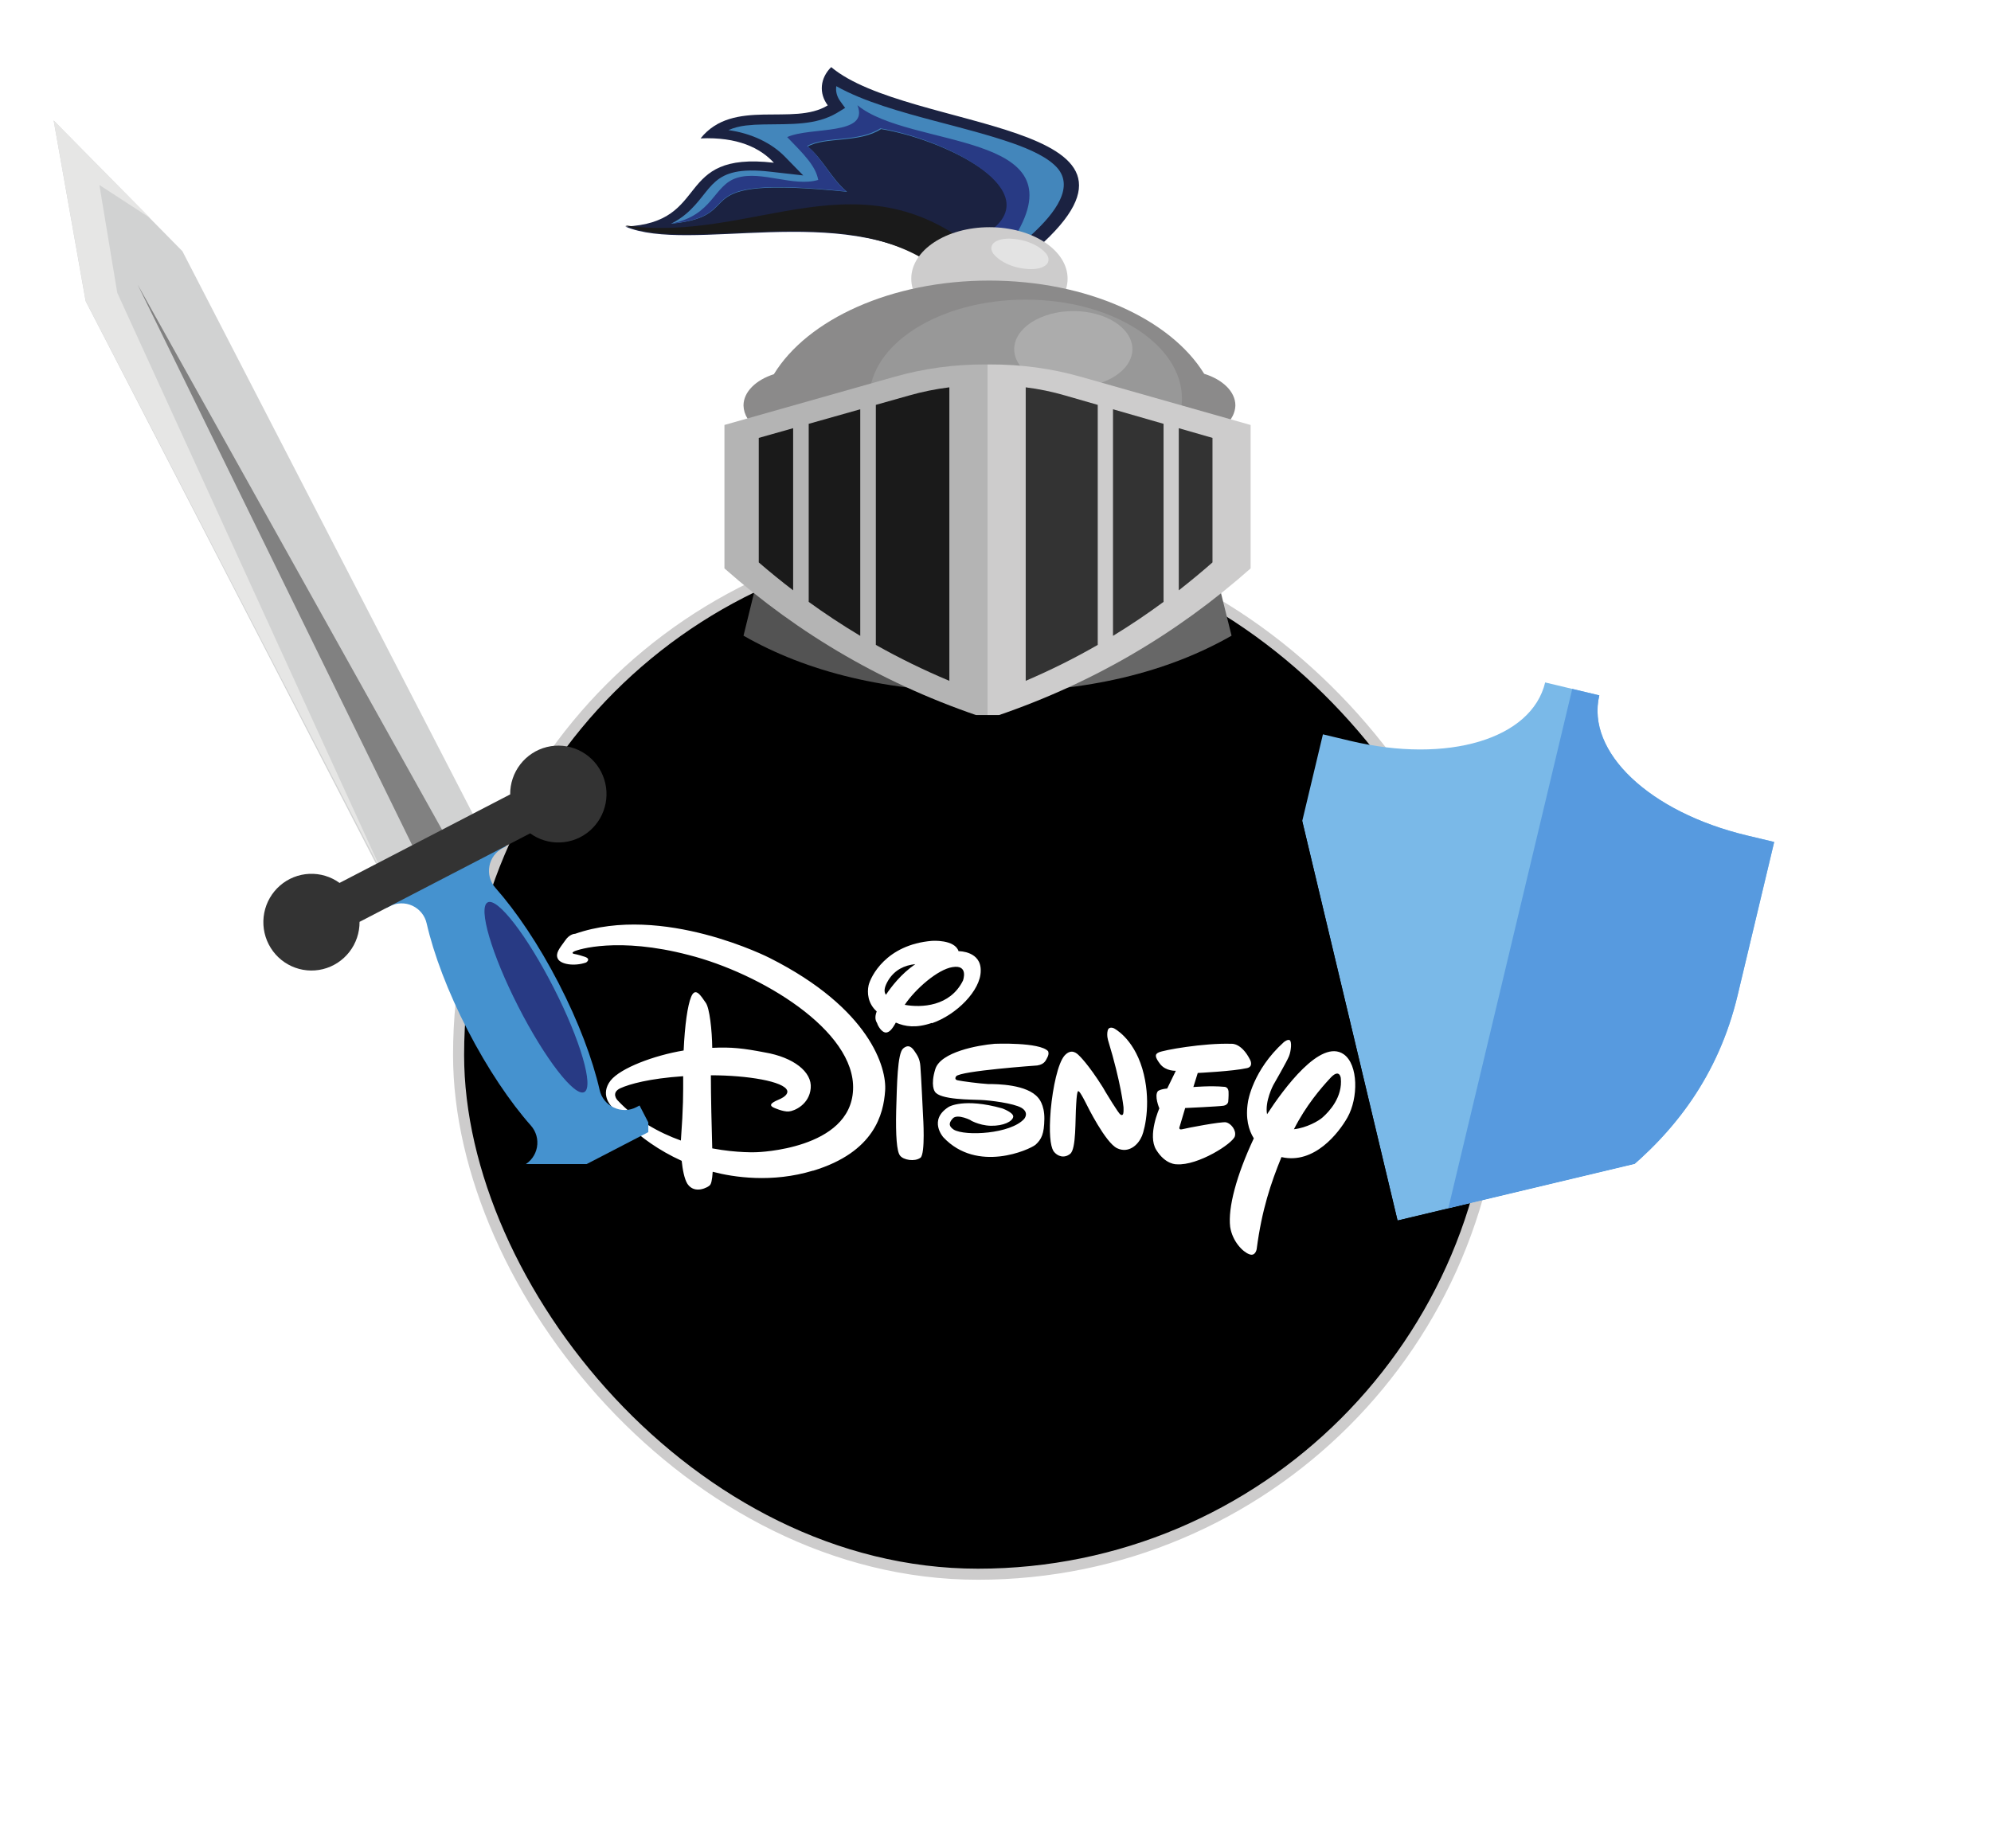 <svg width="180" height="167.086" viewBox="0 0 180 167.086" fill="none" xmlns="http://www.w3.org/2000/svg" xmlns:xlink="http://www.w3.org/1999/xlink">
	<desc>
			Created with Pixso.
	</desc>
	<defs>
		<clipPath id="clip187_10567">
			<rect id="disney" rx="47" ry="47" width="93.903" height="93.903" transform="translate(41.459 48.451)" fill="white" fill-opacity="0"/>
		</clipPath>
		<filter id="filter_187_10570_dd" x="111.486" y="57.712" width="52.913" height="62.307" filterUnits="userSpaceOnUse" color-interpolation-filters="sRGB">
			<feFlood flood-opacity="0" result="BackgroundImageFix"/>
			<feColorMatrix in="SourceAlpha" type="matrix" values="0 0 0 0 0 0 0 0 0 0 0 0 0 0 0 0 0 0 127 0" result="hardAlpha"/>
			<feOffset dx="-4" dy="4"/>
			<feGaussianBlur stdDeviation="1.333"/>
			<feComposite in2="hardAlpha" operator="out" k2="-1" k3="1"/>
			<feColorMatrix type="matrix" values="0 0 0 0 0 0 0 0 0 0 0 0 0 0 0 0 0 0 0.25 0"/>
			<feBlend mode="normal" in2="BackgroundImageFix" result="effect_dropShadow_1"/>
			<feBlend mode="normal" in="SourceGraphic" in2="effect_dropShadow_1" result="shape"/>
		</filter>
		<filter id="filter_187_10571_dd" x="125.327" y="58.296" width="39.073" height="61.723" filterUnits="userSpaceOnUse" color-interpolation-filters="sRGB">
			<feFlood flood-opacity="0" result="BackgroundImageFix"/>
			<feColorMatrix in="SourceAlpha" type="matrix" values="0 0 0 0 0 0 0 0 0 0 0 0 0 0 0 0 0 0 127 0" result="hardAlpha"/>
			<feOffset dx="-4" dy="4"/>
			<feGaussianBlur stdDeviation="1.333"/>
			<feComposite in2="hardAlpha" operator="out" k2="-1" k3="1"/>
			<feColorMatrix type="matrix" values="0 0 0 0 0 0 0 0 0 0 0 0 0 0 0 0 0 0 0.25 0"/>
			<feBlend mode="normal" in2="BackgroundImageFix" result="effect_dropShadow_1"/>
			<feBlend mode="normal" in="SourceGraphic" in2="effect_dropShadow_1" result="shape"/>
		</filter>
		<clipPath id="clip187_10569">
			<rect id="shield-antivirus-svgrepo-com 1" width="72.437" height="72.437" transform="translate(109.54 39.911) rotate(-13.417)" fill="white" fill-opacity="0"/>
		</clipPath>
		<filter id="filter_187_10574_dd" x="46.532" y="-3.932" width="76.532" height="78.945" filterUnits="userSpaceOnUse" color-interpolation-filters="sRGB">
			<feFlood flood-opacity="0" result="BackgroundImageFix"/>
			<feColorMatrix in="SourceAlpha" type="matrix" values="0 0 0 0 0 0 0 0 0 0 0 0 0 0 0 0 0 0 127 0" result="hardAlpha"/>
			<feOffset dx="0" dy="4"/>
			<feGaussianBlur stdDeviation="3.333"/>
			<feComposite in2="hardAlpha" operator="out" k2="-1" k3="1"/>
			<feColorMatrix type="matrix" values="0 0 0 0 0 0 0 0 0 0 0 0 0 0 0 0 0 0 0.5 0"/>
			<feBlend mode="normal" in2="BackgroundImageFix" result="effect_dropShadow_1"/>
			<feBlend mode="normal" in="SourceGraphic" in2="effect_dropShadow_1" result="shape"/>
		</filter>
		<clipPath id="clip187_10572">
			<rect id="helmet_red" width="62.047" height="64.674" transform="matrix(-1 0 0 1 114.788 0)" fill="white" fill-opacity="0"/>
		</clipPath>
		<filter id="filter_187_10592_dd" x="-5.15" y="0.894" width="74.12" height="116.863" filterUnits="userSpaceOnUse" color-interpolation-filters="sRGB">
			<feFlood flood-opacity="0" result="BackgroundImageFix"/>
			<feColorMatrix in="SourceAlpha" type="matrix" values="0 0 0 0 0 0 0 0 0 0 0 0 0 0 0 0 0 0 127 0" result="hardAlpha"/>
			<feOffset dx="0" dy="4"/>
			<feGaussianBlur stdDeviation="3.333"/>
			<feComposite in2="hardAlpha" operator="out" k2="-1" k3="1"/>
			<feColorMatrix type="matrix" values="0 0 0 0 0 0 0 0 0 0 0 0 0 0 0 0 0 0 0.5 0"/>
			<feBlend mode="normal" in2="BackgroundImageFix" result="effect_dropShadow_1"/>
			<feBlend mode="normal" in="SourceGraphic" in2="effect_dropShadow_1" result="shape"/>
		</filter>
		<clipPath id="clip187_10590">
			<rect id="sword_red" width="58.624" height="105.273" transform="matrix(-1 0 0 1 58.624 0)" fill="white" fill-opacity="0"/>
		</clipPath>
		<filter id="filter_187_10599_dd" x="56.655" y="150.813" width="71.413" height="16.272" filterUnits="userSpaceOnUse" color-interpolation-filters="sRGB">
			<feFlood flood-opacity="0" result="BackgroundImageFix"/>
			<feColorMatrix in="SourceAlpha" type="matrix" values="0 0 0 0 0 0 0 0 0 0 0 0 0 0 0 0 0 0 127 0" result="hardAlpha"/>
			<feOffset dx="0" dy="2"/>
			<feGaussianBlur stdDeviation="0.667"/>
			<feComposite in2="hardAlpha" operator="out" k2="-1" k3="1"/>
			<feColorMatrix type="matrix" values="0 0 0 0 0 0 0 0 0 0 0 0 0 0 0 0 0 0 0.5 0"/>
			<feBlend mode="normal" in2="BackgroundImageFix" result="effect_dropShadow_1"/>
			<feBlend mode="normal" in="SourceGraphic" in2="effect_dropShadow_1" result="shape"/>
		</filter>
	</defs>
	<rect id="disney" rx="47" ry="47" width="93.903" height="93.903" transform="translate(41.459 48.451)" fill="#000000" fill-opacity="1"/>
	<g clip-path="url(#clip187_10567)">
		<path id="disney" d="M112.727 96.589C111.507 96.871 108.285 97.027 108.285 97.027L107.889 98.299C107.889 98.299 109.484 98.164 110.652 98.278C110.652 98.278 111.027 98.247 111.069 98.695C111.09 99.154 111.038 99.634 111.038 99.634C111.038 99.634 111.007 99.915 110.621 99.988C110.172 100.061 107.149 100.197 107.149 100.197L106.659 101.844C106.659 101.844 106.481 102.219 106.888 102.115C107.264 102.011 110.433 101.406 110.85 101.49C111.288 101.594 111.789 102.198 111.643 102.741C111.476 103.397 108.306 105.42 106.388 105.285C106.388 105.285 105.376 105.347 104.532 103.981C103.719 102.678 104.813 100.228 104.813 100.228C104.813 100.228 104.323 99.081 104.688 98.664C104.688 98.664 104.897 98.487 105.522 98.435L106.304 96.829C106.304 96.829 105.418 96.881 104.897 96.235C104.417 95.609 104.375 95.338 104.751 95.171C105.147 94.963 108.817 94.306 111.34 94.389C111.34 94.389 112.227 94.285 113.008 95.818C113.008 95.818 113.363 96.443 112.737 96.589L112.727 96.589ZM103.218 102.761C102.906 103.523 102.04 104.325 100.998 103.835C99.934 103.335 98.255 99.915 98.255 99.915C98.255 99.915 97.63 98.643 97.505 98.685C97.505 98.685 97.369 98.435 97.296 99.832C97.192 101.218 97.317 103.919 96.744 104.346C96.222 104.763 95.597 104.586 95.242 104.096C94.95 103.606 94.825 102.428 94.992 100.374C95.18 98.32 95.649 96.13 96.243 95.453C96.869 94.765 97.369 95.265 97.557 95.453C97.557 95.453 98.36 96.183 99.715 98.341L99.944 98.737C99.944 98.737 101.175 100.791 101.3 100.781C101.3 100.781 101.404 100.885 101.488 100.801C101.613 100.77 101.571 100.103 101.571 100.103C101.571 100.103 101.342 97.882 100.195 94.129C100.195 94.129 100.028 93.649 100.143 93.19C100.247 92.773 100.695 92.982 100.695 92.982C100.695 92.982 102.426 93.816 103.271 96.631C104.104 99.446 103.542 102 103.229 102.761L103.218 102.761ZM94.731 95.536C94.564 95.828 94.492 96.235 93.772 96.349C93.772 96.349 86.787 96.84 86.443 97.329C86.443 97.329 86.213 97.621 86.589 97.694C86.985 97.778 88.57 97.986 89.32 98.028C90.134 98.028 92.865 98.049 93.866 99.279C93.866 99.279 94.439 99.863 94.418 101.187C94.398 102.542 94.158 103.022 93.626 103.512C93.074 103.971 88.34 106.098 85.286 102.845C85.286 102.845 83.888 101.281 85.775 100.092C85.775 100.092 87.131 99.258 90.603 100.228C90.603 100.228 91.645 100.603 91.603 100.989C91.541 101.406 90.738 101.823 89.571 101.802C88.444 101.771 87.61 101.229 87.777 101.323C87.934 101.375 86.558 100.655 86.13 101.145C85.713 101.604 85.817 101.875 86.234 102.157C87.277 102.761 91.374 102.542 92.594 101.177C92.594 101.177 93.084 100.624 92.344 100.176C91.614 99.759 89.487 99.498 88.664 99.467C87.881 99.425 84.952 99.467 84.514 98.706C84.514 98.706 84.097 98.164 84.556 96.683C85.035 95.119 88.444 94.514 89.925 94.389C89.925 94.389 93.991 94.222 94.752 95.056C94.752 95.056 94.856 95.244 94.731 95.526L94.731 95.536ZM83.2 104.701C82.71 105.066 81.668 104.909 81.365 104.492C81.073 104.127 80.969 102.688 81.021 100.426C81.094 98.112 81.126 95.275 81.647 94.817C82.168 94.368 82.481 94.765 82.689 95.067C82.898 95.38 83.169 95.724 83.21 96.443C83.273 97.173 83.451 100.926 83.451 100.926C83.451 100.926 83.68 104.346 83.21 104.701L83.2 104.701ZM84.243 92.502C82.804 92.992 81.824 92.836 80.99 92.471C80.625 93.128 80.406 93.326 80.135 93.368C79.718 93.409 79.353 92.742 79.301 92.533C79.217 92.377 79.019 92.096 79.259 91.46C78.446 90.73 78.383 89.75 78.529 89.093C78.717 88.321 80.093 85.423 84.264 85.079C84.264 85.079 86.307 84.933 86.662 86.017L86.724 86.017C86.724 86.017 88.705 86.017 88.664 87.79C88.664 89.562 86.474 91.772 84.243 92.533L84.243 92.502ZM86.099 87.456C84.785 87.664 82.762 89.416 81.793 90.865C83.284 91.136 85.89 91.032 87.058 88.676C87.058 88.676 87.61 87.195 86.099 87.456ZM80.333 88.603C79.916 89.281 79.895 89.687 80.093 89.958C80.584 89.228 81.449 88.082 82.752 87.185C81.751 87.289 80.906 87.706 80.333 88.603ZM115.855 104.628C114.896 106.984 114.083 109.372 113.613 112.948C113.613 112.948 113.509 113.646 112.936 113.417C112.362 113.208 111.424 112.27 111.215 110.946C111.007 109.215 111.778 106.296 113.353 102.939C112.894 102.209 112.57 101.125 112.831 99.602C112.831 99.602 113.248 96.787 116.063 94.243C116.063 94.243 116.397 93.962 116.584 94.056C116.814 94.16 116.72 95.056 116.532 95.515C116.366 95.953 115.114 98.122 115.114 98.122C115.114 98.122 114.333 99.602 114.551 100.76C116.032 98.487 119.399 93.878 121.485 95.338C122.809 96.276 122.809 99.3 121.818 101.052C121.037 102.438 118.826 105.305 115.875 104.638L115.855 104.628ZM120.213 97.548C119.441 98.382 118.065 99.967 116.981 102.115C118.127 101.99 119.243 101.354 119.587 101.031C120.14 100.541 121.412 99.217 121.214 97.465C121.214 97.465 121.089 96.547 120.213 97.548ZM73.504 105.858C69.813 106.984 66.331 106.463 64.433 105.962C64.381 106.734 64.298 107.057 64.173 107.182C64.027 107.349 62.817 108.037 62.15 107.057C61.858 106.588 61.712 105.743 61.628 104.972C57.354 103.032 55.373 100.176 55.31 100.072C55.206 99.967 54.236 98.956 55.206 97.705C56.113 96.579 59.116 95.442 61.806 94.994C61.91 92.7 62.16 90.928 62.483 90.146C62.869 89.207 63.359 90.042 63.797 90.667C64.152 91.136 64.371 93.149 64.392 94.754C66.143 94.671 67.207 94.796 69.156 95.171C71.721 95.609 73.431 96.923 73.295 98.403C73.17 99.863 71.836 100.468 71.314 100.509C70.793 100.551 69.959 100.165 69.959 100.165C69.375 99.894 69.907 99.644 70.585 99.352C71.335 98.987 71.168 98.622 71.168 98.622C70.897 97.788 67.571 97.236 64.267 97.236C64.267 99.06 64.339 102.084 64.392 103.846C66.706 104.284 68.437 104.19 68.437 104.19C68.437 104.19 76.882 103.95 77.122 98.56C77.382 93.159 68.677 87.988 62.265 86.361C55.863 84.683 52.235 85.871 51.922 86.028C51.578 86.194 51.891 86.257 51.891 86.257C51.891 86.257 52.235 86.309 52.86 86.518C53.486 86.726 52.985 87.039 52.985 87.039C51.891 87.414 50.671 87.195 50.431 86.695C50.191 86.205 50.587 85.757 51.057 85.1C51.495 84.422 51.995 84.443 51.995 84.443C59.919 81.68 69.594 86.632 69.594 86.632C78.644 91.199 80.187 96.568 80.02 98.654C79.874 100.708 79.082 104.179 73.504 105.868L73.504 105.858ZM56.092 98.403C55.196 98.82 55.821 99.488 55.821 99.488C57.51 101.291 59.575 102.428 61.556 103.137C61.785 100.009 61.764 98.893 61.764 97.319C58.699 97.528 56.926 98.028 56.092 98.403Z" fill="#FFFFFF" fill-opacity="1" fill-rule="nonzero"/>
	</g>
	<rect id="disney" rx="47" ry="47" width="93.903" height="93.903" transform="translate(41.459 48.451)" stroke="#CDCCCC" stroke-opacity="1" stroke-width="1"/>
	<rect id="shield-antivirus-svgrepo-com 1" width="72.437" height="72.437" transform="translate(109.54 39.911) rotate(-13.417)" fill="#FFFFFF" fill-opacity="0"/>
	<g clip-path="url(#clip187_10569)">
		<g filter="url(#filter_187_10570_dd)">
			<path id="Vector" d="M133.329 112.019L132.088 110.433C125.284 101.7 116.819 90.835 120.292 76.277L123.601 62.405L126.049 62.989C134.888 65.098 142.473 62.829 143.693 57.712L148.589 58.88C147.369 63.997 153.113 69.445 161.952 71.554L164.399 72.138L161.091 86.009C157.618 100.568 145.16 106.441 135.15 111.161L133.329 112.019Z" fill="#7AB9E8" fill-opacity="1" fill-rule="nonzero"/>
		</g>
		<g filter="url(#filter_187_10571_dd)">
			<path id="Vector" d="M161.952 71.554C153.113 69.445 147.369 63.997 148.589 58.88L146.142 58.296L133.327 112.016L133.329 112.019L135.15 111.161C145.16 106.441 157.618 100.568 161.091 86.009L164.4 72.138L161.952 71.554Z" fill="#579ADF" fill-opacity="1" fill-rule="nonzero"/>
		</g>
	</g>
	<rect id="helmet_red" width="62.047" height="64.674" transform="matrix(-1 0 0 1 114.788 0)" fill="#FFFFFF" fill-opacity="0"/>
	<g clip-path="url(#clip187_10572)">
		<g filter="url(#filter_187_10574_dd)">
			<path id="Vector" d="M69.093 45.846C68.466 48.394 67.841 50.941 67.219 53.485C72.951 56.765 80.188 58.597 89.28 58.6L89.28 48.08L69.093 45.846Z" fill="#535353" fill-opacity="1" fill-rule="evenodd"/>
			<path id="Vector" d="M109.45 45.846C110.085 48.394 110.716 50.941 111.341 53.485C105.596 56.765 98.376 58.597 89.28 58.6L89.28 48.08L109.45 45.846Z" fill="#676767" fill-opacity="1" fill-rule="evenodd"/>
			<path id="Vector" d="M93.791 18.421C106.888 6.839 82.124 7.936 75.145 2.068C74.653 2.558 74.36 3.147 74.305 3.762C74.25 4.377 74.434 4.991 74.835 5.527C71.737 7.452 66.29 4.826 63.337 8.515C66.684 8.37 68.721 9.373 69.964 10.716C60.786 9.653 64.376 16.122 56.532 16.487C62.376 18.962 76.102 14.21 84.588 19.993C88.42 19.886 89.96 18.537 93.791 18.421Z" fill="#1B2241" fill-opacity="1" fill-rule="evenodd"/>
			<path id="Vector" d="M56.537 16.38C62.322 18.936 75.947 14.065 84.371 19.993C85.939 19.926 87.481 19.655 88.935 19.19C77.916 9.459 68.139 18.098 56.533 16.38L56.537 16.38Z" fill="#1A1A1A" fill-opacity="1" fill-rule="evenodd"/>
			<path id="Vector" d="M93.027 17.437C91.515 17.555 90.031 17.826 88.619 18.245L88.519 18.269C89.012 17.718 89.498 17.168 89.974 16.616C94.308 12.93 85.187 8.568 79.655 7.673C77.663 8.961 74.594 8.351 73.022 9.255C74.377 10.351 75.218 12.246 76.578 13.341C61.047 11.769 68.122 15.508 60.669 16.233C61.17 15.979 61.627 15.678 62.025 15.338C64.52 13.217 64.15 10.902 69.59 11.521L72.618 11.865C72.083 11.312 71.544 10.76 71.001 10.209C69.774 8.929 67.928 8.053 65.851 7.766C66.338 7.554 66.874 7.413 67.432 7.349C67.963 7.289 68.499 7.257 69.037 7.253C71.458 7.209 73.766 7.352 75.692 6.194L76.407 5.757C76.266 5.565 76.12 5.377 75.991 5.188C75.669 4.764 75.534 4.276 75.605 3.792C78.1 5.2 81.552 6.147 84.509 6.934C86.851 7.553 89.309 8.172 91.53 8.943C93.098 9.494 94.857 10.258 95.689 11.305C97.199 13.255 94.865 15.79 93.027 17.437Z" fill="#4386BB" fill-opacity="1" fill-rule="evenodd"/>
			<path id="Vector" d="M90.846 17.693C90.059 17.847 89.283 18.031 88.52 18.245L88.421 18.27C88.913 17.715 89.397 17.16 89.872 16.606C94.19 12.896 85.101 8.506 79.589 7.606C77.603 8.902 74.545 8.288 72.978 9.198C74.33 10.3 75.166 12.207 76.522 13.31C61.046 11.727 68.096 15.491 60.669 16.22C64.536 15.463 64.465 12.727 66.662 12.07C68.858 11.413 71.76 12.927 73.973 12.269C73.741 11.002 72.692 9.97 71.167 8.397C73.285 7.434 78.627 8.294 77.517 5.515C82.27 9.456 97.585 7.824 91.774 17.354L90.846 17.693Z" fill="#283A84" fill-opacity="1" fill-rule="evenodd"/>
			<path id="Vector" d="M82.385 21.2C82.385 23.77 85.549 25.853 89.452 25.853C93.355 25.853 96.518 23.77 96.518 21.2C96.518 18.629 93.355 16.546 89.452 16.546C85.549 16.546 82.385 18.629 82.385 21.2Z" fill="#CDCCCC" fill-opacity="1" fill-rule="evenodd"/>
			<path id="Vector" d="M89.421 21.372C80.561 21.372 72.992 24.884 69.963 29.839C68.337 30.361 67.218 31.437 67.218 32.668C67.227 33.077 67.35 33.48 67.581 33.851C67.811 34.222 68.144 34.553 68.558 34.822C68.707 42.067 77.991 47.914 89.421 47.914C100.851 47.914 110.101 42.08 110.275 34.853C110.708 34.583 111.057 34.248 111.3 33.868C111.543 33.489 111.675 33.076 111.686 32.655C111.686 31.412 110.529 30.315 108.866 29.802C105.825 24.859 98.268 21.372 89.421 21.372Z" fill="#8B8A8A" fill-opacity="1" fill-rule="evenodd"/>
			<path id="Vector" d="M92.727 41.02C84.936 41.02 78.593 37.002 78.593 32.058C78.593 27.113 84.949 23.095 92.727 23.095C100.504 23.095 106.859 27.113 106.859 32.058C106.859 37.002 100.521 41.02 92.727 41.02Z" fill="#989898" fill-opacity="1" fill-rule="evenodd"/>
			<path id="Vector" d="M97.036 31.024C94.091 31.024 91.692 29.474 91.692 27.576C91.692 25.679 94.091 24.13 97.036 24.13C99.98 24.13 102.378 25.676 102.378 27.576C102.378 29.477 99.955 31.024 97.036 31.024Z" fill="#ACACAC" fill-opacity="1" fill-rule="evenodd"/>
			<path id="Vector" d="M89.28 28.956L89.482 28.956C92.3 28.945 95.097 29.325 97.736 30.079L113.064 34.432L113.064 47.401C106.358 53.337 98.537 57.986 89.28 61.013L89.28 28.956Z" fill="#CDCCCC" fill-opacity="1" fill-rule="evenodd"/>
			<path id="Vector" d="M92.727 31.024C93.948 31.178 95.147 31.427 96.304 31.766L99.243 32.612L99.243 54.317C97.169 55.513 94.993 56.598 92.731 57.566L92.731 31.024L92.727 31.024ZM100.623 33.01L105.193 34.326L105.193 50.428C103.748 51.492 102.226 52.521 100.623 53.5L100.623 33.01ZM106.569 34.721L109.617 35.598L109.617 46.857C108.64 47.716 107.624 48.558 106.569 49.383L106.569 34.721Z" fill="#333333" fill-opacity="1" fill-rule="evenodd"/>
			<path id="Vector" d="M89.28 28.955L89.078 28.955C86.267 28.947 83.477 29.327 80.844 30.079L65.495 34.428L65.495 47.398C72.206 53.337 80.027 57.986 89.28 61.013L89.28 28.955Z" fill="#B4B4B4" fill-opacity="1" fill-rule="evenodd"/>
			<path id="Vector" d="M85.832 31.024C84.586 31.179 83.363 31.427 82.181 31.766L79.182 32.612L79.182 54.317C81.299 55.512 83.519 56.598 85.828 57.566L85.828 31.024L85.832 31.024ZM77.773 33.01L73.113 34.326L73.113 50.428C74.583 51.492 76.137 52.521 77.773 53.5L77.773 33.01ZM71.705 34.721L68.597 35.598L68.597 46.857C69.591 47.716 70.627 48.558 71.705 49.383L71.705 34.721Z" fill="#1A1A1A" fill-opacity="1" fill-rule="evenodd"/>
			<path id="Vector" d="M91.235 17.58C89.912 17.58 89.278 18.199 89.816 18.959C90.157 19.365 90.646 19.705 91.236 19.946C91.827 20.188 92.499 20.322 93.189 20.338C94.507 20.338 95.142 19.722 94.603 18.959C94.262 18.554 93.773 18.214 93.184 17.973C92.594 17.732 91.923 17.596 91.235 17.58Z" fill="#E3E3E3" fill-opacity="1" fill-rule="evenodd"/>
		</g>
	</g>
	<rect id="sword_red" width="58.624" height="105.273" transform="matrix(-1 0 0 1 58.624 0)" fill="#FFFFFF" fill-opacity="0"/>
	<g clip-path="url(#clip187_10590)">
		<g filter="url(#filter_187_10592_dd)">
			<path id="Vector" d="M57.821 95.968L57.544 96.111C57.231 96.279 56.883 96.37 56.528 96.378C56.173 96.386 55.821 96.309 55.502 96.155C55.177 96.01 54.892 95.791 54.667 95.516C54.444 95.24 54.288 94.916 54.213 94.569C53.579 91.796 52.31 88.407 50.504 84.908C48.699 81.409 46.671 78.414 44.793 76.291C44.558 76.027 44.386 75.712 44.291 75.371C44.196 75.03 44.18 74.672 44.245 74.324C44.309 73.975 44.453 73.647 44.664 73.363C44.874 73.078 45.148 72.846 45.462 72.684L45.742 72.541L44.593 70.32L39.199 73.1L33.806 75.876L34.954 78.096L35.23 77.954C35.546 77.788 35.896 77.698 36.252 77.69C36.609 77.681 36.963 77.755 37.286 77.905C37.609 78.056 37.894 78.278 38.117 78.556C38.341 78.834 38.497 79.16 38.574 79.508C39.209 82.278 40.478 85.669 42.283 89.166C44.089 92.662 46.116 95.66 47.995 97.783C48.23 98.047 48.401 98.362 48.497 98.704C48.592 99.045 48.607 99.403 48.543 99.752C48.478 100.1 48.335 100.429 48.124 100.713C47.913 100.998 47.64 101.23 47.325 101.393L47.046 101.536L48.194 103.757L53.588 100.981L58.969 98.192L57.821 95.968Z" fill="#4592CF" fill-opacity="1" fill-rule="evenodd"/>
			<path id="Vector" d="M44.09 77.601C43.201 78.065 44.436 82.284 46.853 87.018C49.271 91.752 51.953 95.217 52.827 94.753C53.701 94.289 52.481 90.07 50.063 85.336C47.646 80.602 44.98 77.137 44.09 77.601Z" fill="#283A84" fill-opacity="1" fill-rule="evenodd"/>
			<path id="Vector" d="M4.851 6.894L7.741 23.23L34.709 75.491L43.458 70.976L16.49 18.715L4.851 6.894Z" fill="#D1D2D2" fill-opacity="1" fill-rule="evenodd"/>
			<path id="Vector" d="M13.577 15.718L8.985 12.728L10.6 22.474L34.839 75.491L7.753 23.23L4.85 6.894L13.577 15.718Z" fill="#E6E6E5" fill-opacity="1" fill-rule="evenodd"/>
			<path id="Vector" d="M12.434 21.717L25.176 47.74L37.92 73.767L39.312 73.059L40.7 72.352L26.567 47.036L12.434 21.717Z" fill="#818181" fill-opacity="1" fill-rule="evenodd"/>
			<path id="Vector" d="M46.123 67.837L30.698 75.841C29.905 75.267 28.943 74.978 27.966 75.021C26.99 75.064 26.057 75.437 25.317 76.079C24.577 76.721 24.074 77.595 23.888 78.559C23.703 79.524 23.845 80.524 24.294 81.397C24.742 82.27 25.47 82.966 26.359 83.372C27.249 83.779 28.249 83.872 29.198 83.637C30.146 83.402 30.989 82.852 31.589 82.077C32.19 81.301 32.513 80.345 32.506 79.362L47.931 71.359C48.725 71.934 49.688 72.224 50.666 72.181C51.645 72.139 52.58 71.766 53.321 71.123C54.062 70.48 54.567 69.605 54.753 68.639C54.939 67.672 54.796 66.671 54.347 65.796C53.898 64.922 53.169 64.225 52.278 63.818C51.386 63.411 50.385 63.318 49.434 63.553C48.484 63.789 47.64 64.34 47.04 65.117C46.438 65.894 46.115 66.853 46.123 67.837Z" fill="#333333" fill-opacity="1" fill-rule="evenodd"/>
		</g>
	</g>
	<g filter="url(#filter_187_10599_dd)">
		<path id="Disney (DIS)" d="M102.103 161.72C101.063 160.206 100.483 158.416 100.483 156.268C100.483 154.118 101.063 152.331 102.103 150.813L102.991 150.813C102.17 151.938 101.523 154.238 101.523 156.268C101.523 158.296 102.17 160.595 102.991 161.72L102.103 161.72ZM124.451 150.813C125.488 152.331 126.068 154.118 126.068 156.268C126.068 158.416 125.488 160.206 124.451 161.72L123.564 161.72C124.381 160.595 125.028 158.296 125.028 156.268C125.028 154.238 124.381 151.938 123.564 150.813L124.451 150.813ZM68.37 152.313C68.37 152.688 68.048 152.993 67.655 152.993C67.263 152.993 66.938 152.688 66.938 152.313C66.938 151.938 67.263 151.63 67.655 151.63C68.048 151.63 68.37 151.938 68.37 152.313ZM122.2 154.086L121.178 154.086C121.075 153.224 120.272 152.72 119.218 152.72C118.058 152.72 117.29 153.336 117.29 154.171C117.29 155.108 118.33 155.448 118.978 155.618L119.865 155.858C120.768 156.095 122.32 156.626 122.32 158.26C122.32 159.675 121.178 160.783 119.165 160.783C117.29 160.783 116.133 159.813 116.03 158.38L117.12 158.38C117.205 159.368 118.125 159.831 119.165 159.831C120.375 159.831 121.298 159.198 121.298 158.243C121.298 157.376 120.478 157.05 119.558 156.796L118.485 156.488C117.12 156.095 116.268 155.398 116.268 154.22C116.268 152.755 117.58 151.783 119.25 151.783C120.938 151.783 122.153 152.767 122.2 154.086ZM65.508 156.251C65.508 158.978 64.008 160.63 61.348 160.63L58.655 160.63L58.655 151.903L61.468 151.903C64.008 151.903 65.508 153.541 65.508 156.251ZM111.462 156.251C111.462 158.978 109.962 160.63 107.302 160.63L104.61 160.63L104.61 151.903L107.422 151.903C109.962 151.903 111.462 153.541 111.462 156.251ZM113.235 151.903L114.29 151.903L114.29 160.63L113.235 160.63L113.235 151.903ZM59.71 152.84L59.71 159.693L61.28 159.693C63.445 159.693 64.485 158.38 64.485 156.251C64.485 154.135 63.445 152.84 61.398 152.84L59.71 152.84ZM105.665 152.84L105.665 159.693L107.235 159.693C109.4 159.693 110.44 158.38 110.44 156.251C110.44 154.135 109.4 152.84 107.352 152.84L105.665 152.84ZM72.306 154.001C73.604 154.001 74.311 154.622 74.627 155.55L73.722 155.805C73.549 155.354 73.186 154.868 72.306 154.868C71.507 154.868 70.909 155.278 70.909 155.84C70.909 156.344 71.261 156.602 72.034 156.796L73.007 157.033C74.176 157.32 74.744 157.894 74.744 158.805C74.744 159.936 73.71 160.768 72.189 160.768C70.85 160.768 69.933 160.173 69.699 159.063L70.654 158.823C70.833 159.526 71.349 159.88 72.172 159.88C73.109 159.88 73.707 159.421 73.707 158.858C73.707 158.407 73.394 158.09 72.734 157.938L71.644 157.68C70.44 157.399 69.904 156.796 69.904 155.893C69.904 154.783 70.927 154.001 72.306 154.001ZM78.94 154.903C77.976 154.903 77.267 155.55 77.267 156.693L77.267 160.63L76.262 160.63L76.262 154.086L77.235 154.086L77.235 155.108L77.32 155.108C77.627 154.443 78.239 154.001 79.23 154.001C80.554 154.001 81.445 154.8 81.445 156.47L81.445 160.63L80.44 160.63L80.44 156.541C80.44 155.512 79.871 154.903 78.94 154.903ZM88.637 159.113C88.329 160.103 87.36 160.768 86.03 160.768C84.137 160.768 82.977 159.421 82.977 157.408C82.977 155.398 84.155 154.001 85.927 154.001C87.29 154.001 88.74 154.836 88.74 157.273L88.74 157.698L83.988 157.698C84.035 159.101 84.849 159.863 86.03 159.863C86.818 159.863 87.41 159.523 87.665 158.84L88.637 159.113ZM68.147 160.63L67.143 160.63L67.143 154.086L68.147 154.086L68.147 160.63ZM92.644 161.586C92.263 162.602 91.624 163.086 90.716 163.086C90.376 163.086 90.086 163.018 89.984 162.965L90.239 162.081C90.974 162.268 91.425 162.174 91.791 161.175L91.979 160.666L89.559 154.086L90.649 154.086L92.456 159.3L92.524 159.3L94.331 154.086L95.421 154.086L92.644 161.586ZM85.927 154.903C84.776 154.903 84.055 155.811 83.988 156.831L87.717 156.831C87.717 155.72 87.017 154.903 85.927 154.903Z" fill="#FFFFFF" fill-opacity="1" fill-rule="evenodd"/>
	</g>
</svg>
